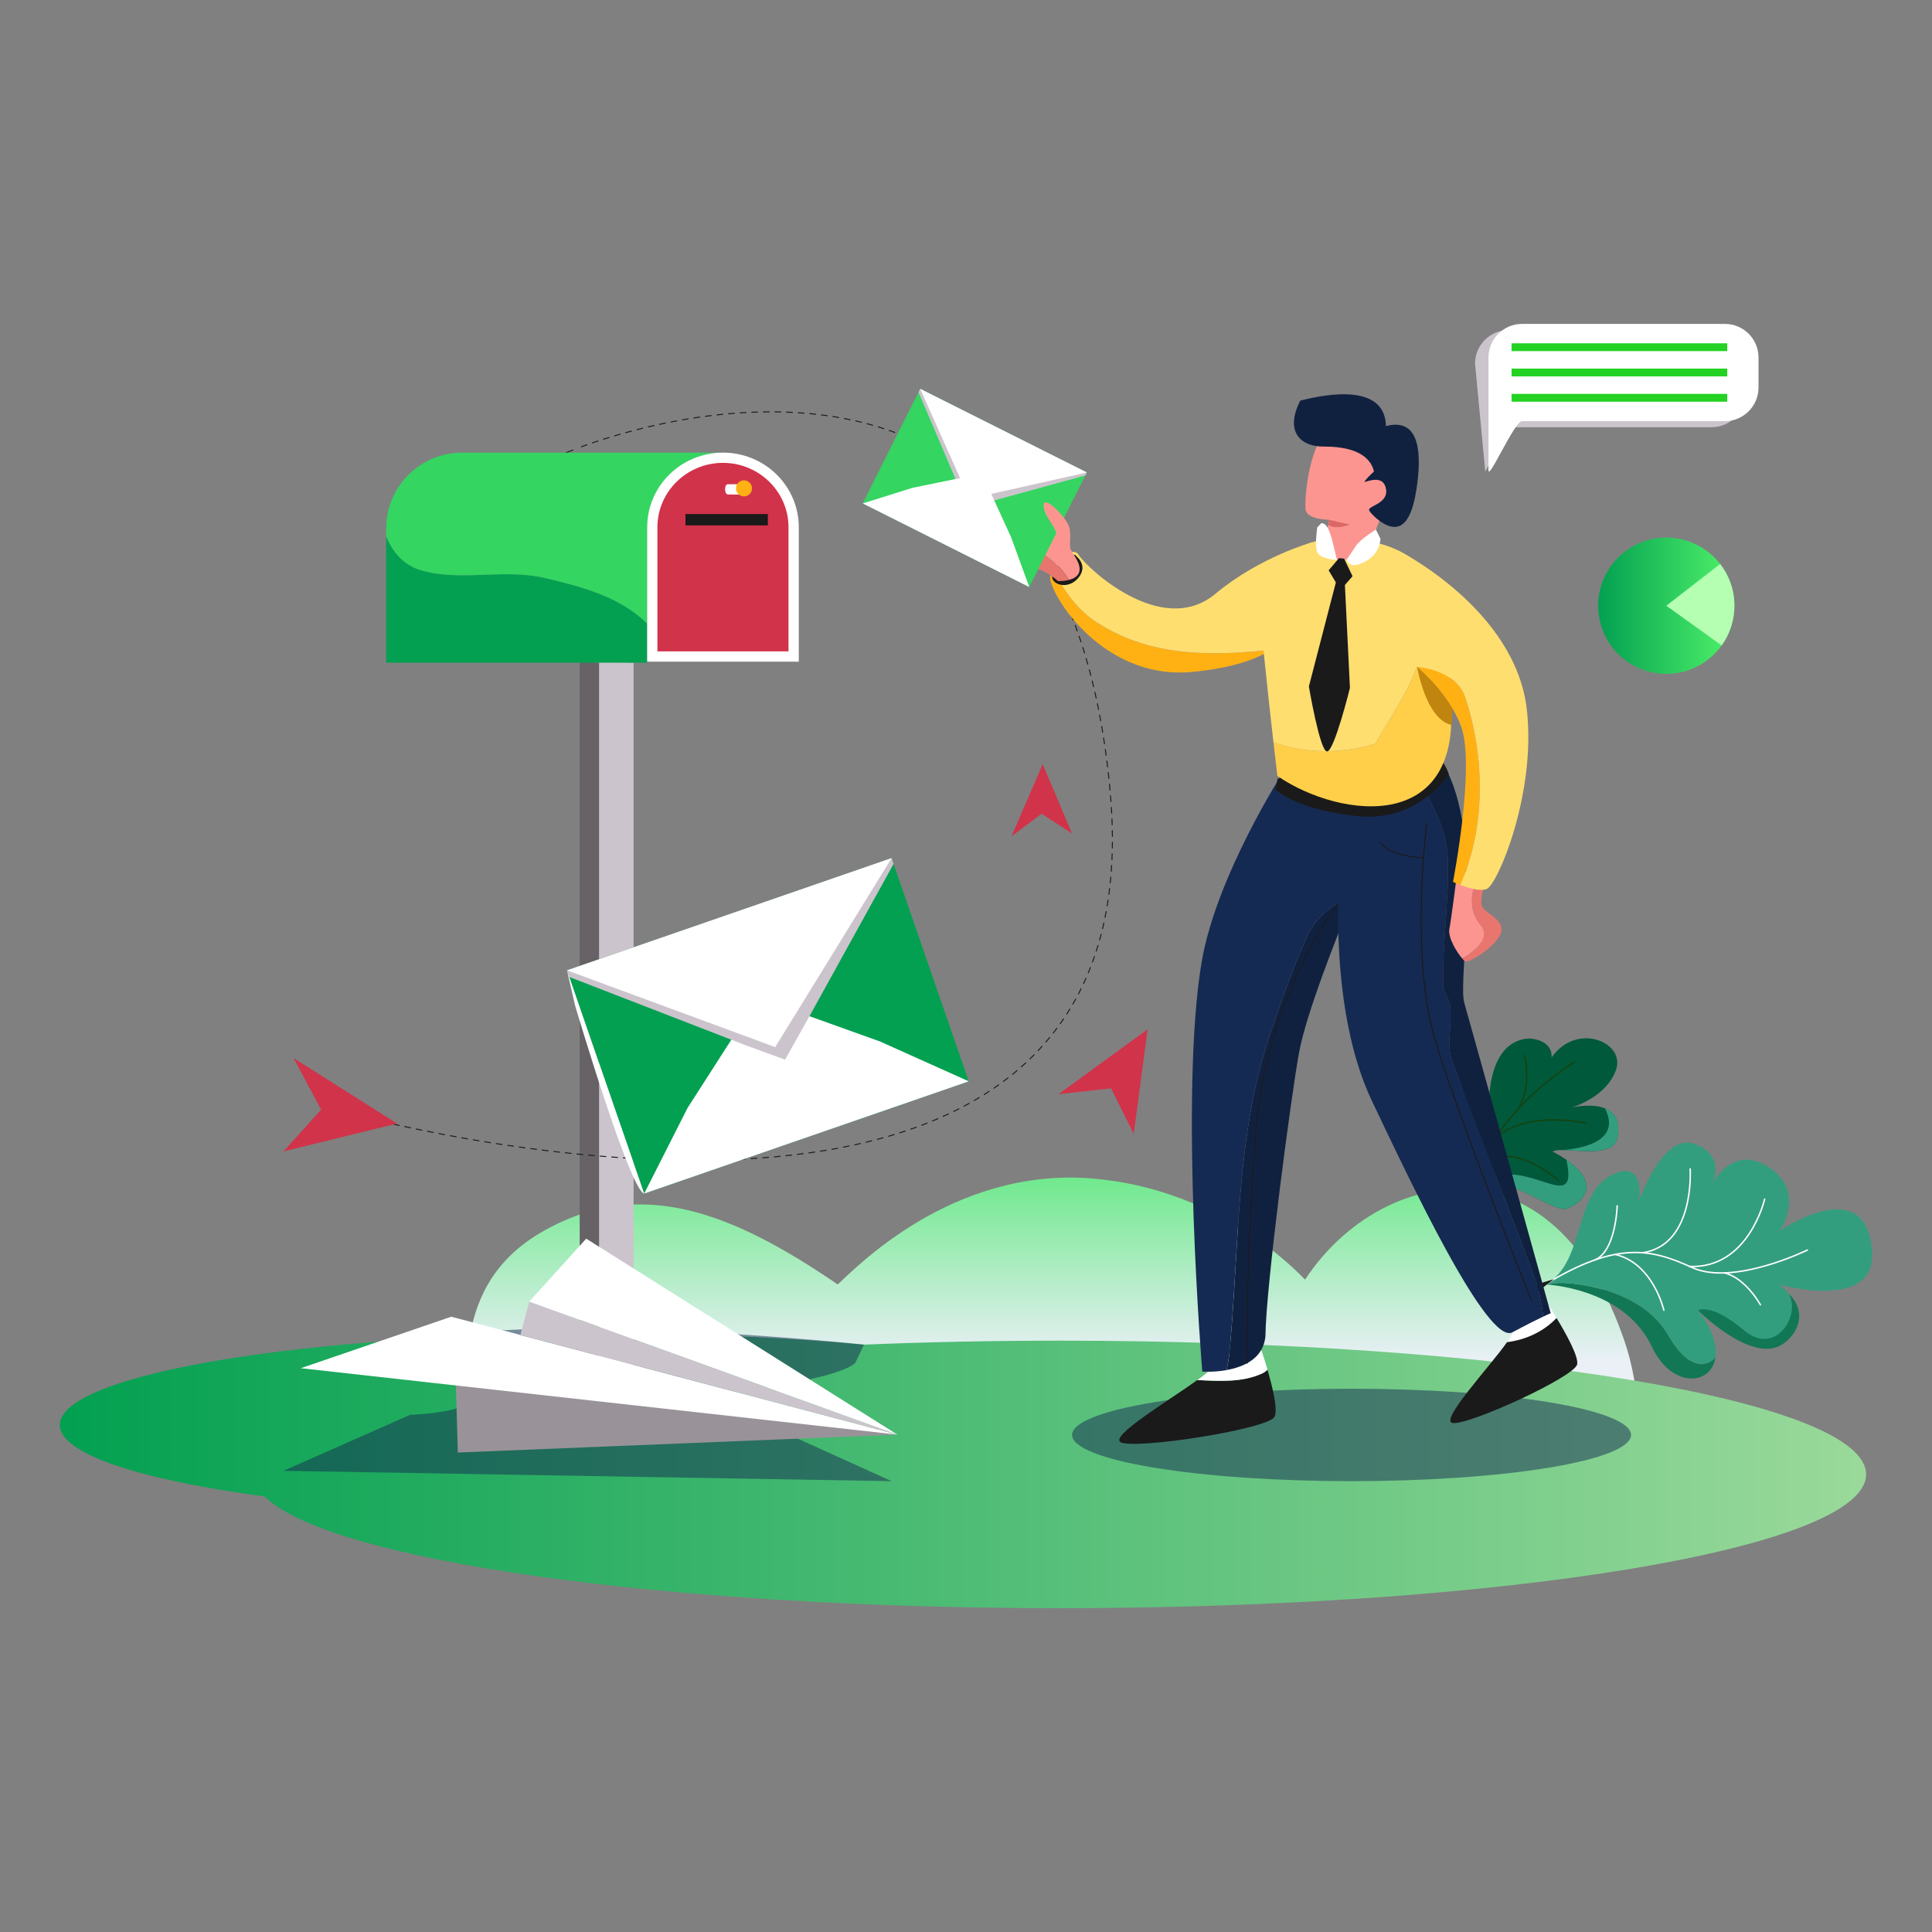 <svg height="4000" node-id="1" sillyvg="true" template-height="4000" template-width="4000" version="1.1" viewBox="0 0 4000 4000" width="4000" xmlns="http://www.w3.org/2000/svg" xmlns:xlink="http://www.w3.org/1999/xlink"><rect x="0" y="0" width="4000" height="4000" fill="#808080" stroke="none"/><defs node-id="116"><linearGradient gradientUnits="userSpaceOnUse" id="SVGID_1_" node-id="6" spreadMethod="pad" x1="2178.63" x2="2178.63" y1="2403.7" y2="2819.186"><stop offset="0" stop-color="#65e884"/><stop offset="1" stop-color="#ebf0f7"/></linearGradient><linearGradient gradientUnits="userSpaceOnUse" id="SVGID_2_" node-id="30" spreadMethod="pad" x1="123.818" x2="3863.608" y1="3045.175" y2="3045.175"><stop offset="0" stop-color="#03a051"/><stop offset="1" stop-color="#9ad99a"/></linearGradient><linearGradient gradientUnits="userSpaceOnUse" id="SVGID_3_" node-id="47" spreadMethod="pad" x1="3308.861" x2="3590.949" y1="1254.116" y2="1254.116"><stop offset="0" stop-color="#03a051"/><stop offset="1" stop-color="#50f26a"/></linearGradient></defs><g node-id="371"><path d="M 967.00 2950.20 C 980.30 2900.00 914.30 2672.70 1118.70 2552.50 C 1325.00 2431.10 1519.40 2512.50 1734.40 2659.30 C 1768.00 2629.00 1969.80 2415.50 2262.20 2440.00 C 2509.10 2460.70 2662.70 2608.90 2702.00 2649.30 C 2791.50 2513.40 2941.80 2440.40 3078.10 2467.30 C 3265.60 2504.20 3340.60 2713.10 3360.20 2767.60 C 3382.20 2828.90 3388.80 2883.70 3390.50 2922.30 C 2515.90 2933.50 1841.50 2939.10 967.00 2950.20 Z" fill="url(#SVGID_1_)" fill-rule="nonzero" group-id="1" node-id="141" stroke="none" target-height="534.7" target-width="2476.2" target-x="914.3" target-y="2415.5"/><g node-id="372"><path d="M 3214.70 2384.30 C 3225.50 2389.90 3234.90 2395.60 3243.00 2401.20 C 3301.40 2441.40 3294.00 2479.70 3246.90 2501.30 C 3220.20 2515.50 3135.00 2437.70 3090.60 2459.00 C 3059.70 2473.80 3041.30 2509.10 3033.00 2529.10 C 3029.40 2537.80 3027.70 2543.50 3027.70 2543.50 C 3027.70 2543.50 3029.00 2497.50 3016.50 2470.80 C 3016.50 2470.80 2924.60 2296.30 3016.50 2259.50 C 3073.50 2239.20 3082.40 2305.70 3083.20 2312.40 C 3082.40 2302.40 3072.20 2157.20 3164.60 2150.00 C 3164.60 2150.00 3213.80 2150.00 3212.50 2189.30 C 3264.40 2114.90 3366.50 2157.80 3345.60 2215.60 C 3325.40 2271.50 3257.80 2291.80 3253.40 2293.10 C 3256.80 2292.30 3296.80 2283.30 3324.40 2295.40 C 3342.50 2303.30 3355.20 2320.30 3348.90 2354.60 C 3342.50 2394.60 3272.70 2381.60 3235.50 2381.10 C 3235.50 2381.10 3235.40 2381.10 3235.40 2381.10 C 3230.30 2381.00 3225.70 2381.20 3222.10 2381.70 C 3218.90 2382.10 3216.30 2383.00 3214.70 2384.30 Z" fill="#00593b" fill-rule="nonzero" group-id="1,2" node-id="145" stroke="none" target-height="428.6" target-width="441.9" target-x="2924.6" target-y="2114.9"/><path d="M 3260.30 2198.90 C 3260.30 2198.90 3043.20 2323.30 3027.40 2548.20" fill="none" group-id="1,2" node-id="147" stroke="#134411" stroke-linecap="round" stroke-width="3" target-height="349.3" target-width="232.9" target-x="3027.4" target-y="2198.9"/><path d="M 3226.80 2444.10 C 3226.80 2444.10 3125.10 2352.60 3061.60 2416.60" fill="none" group-id="1,2" node-id="149" stroke="#134411" stroke-linecap="round" stroke-width="3" target-height="91.5" target-width="165.2" target-x="3061.6" target-y="2352.6"/><path d="M 3282.70 2325.20 C 3282.70 2325.20 3168.40 2298.30 3099.50 2352.80" fill="none" group-id="1,2" node-id="151" stroke="#134411" stroke-linecap="round" stroke-width="3" target-height="54.5" target-width="183.2" target-x="3099.5" target-y="2298.3"/><path d="M 3156.10 2184.90 C 3156.10 2184.90 3172.40 2240.40 3145.60 2293.60" fill="none" group-id="1,2" node-id="153" stroke="#134411" stroke-linecap="round" stroke-width="3" target-height="108.7" target-width="26.8" target-x="3145.6" target-y="2184.9"/><path d="M 3032.60 2305.40 C 3032.60 2305.40 3058.50 2372.70 3048.50 2444.90" fill="none" group-id="1,2" node-id="155" stroke="#1a1a1a" stroke-linecap="round" stroke-width="3" target-height="139.5" target-width="25.9" target-x="3032.6" target-y="2305.4"/><path d="M 3246.90 2501.30 C 3220.20 2515.50 3135.00 2437.70 3090.60 2459.00 C 3059.70 2473.80 3041.30 2509.10 3033.00 2529.10 C 3035.20 2495.20 3047.80 2450.00 3096.60 2435.50 C 3178.10 2411.30 3267.80 2512.60 3243.00 2401.20 C 3301.40 2441.40 3294.00 2479.70 3246.90 2501.30 Z" fill="#339e7e" fill-rule="nonzero" group-id="1,2" node-id="157" stroke="none" target-height="127.9" target-width="268.4" target-x="3033" target-y="2401.2"/><path d="M 3235.60 2381.00 C 3270.30 2378.30 3358.10 2364.70 3323.30 2295.70 C 3323.70 2295.60 3324.10 2295.40 3324.50 2295.30 C 3342.60 2303.20 3355.30 2320.20 3349.00 2354.50 C 3342.60 2394.50 3272.80 2381.50 3235.60 2381.00 Z" fill="#339e7e" fill-rule="nonzero" group-id="1,2" node-id="159" stroke="none" target-height="99.2" target-width="122.5" target-x="3235.6" target-y="2295.3"/></g><g node-id="373"><path d="M 3344.20 2429.30 C 3254.40 2465.10 3284.80 2615.70 3199.00 2659.30 C 3199.00 2659.30 3200.10 2659.30 3202.30 2659.50 C 3207.30 2658.60 3213.00 2657.70 3219.20 2656.80 C 3248.30 2652.90 3396.30 2665.50 3453.10 2763.80 C 3509.20 2861.00 3550.60 2812.10 3551.60 2811.00 C 3551.60 2811.00 3551.60 2811.00 3551.60 2811.00 C 3555.40 2786.50 3546.30 2752.90 3515.70 2713.00 C 3616.70 2717.80 3617.10 2846.10 3696.50 2759.80 C 3747.60 2704.20 3686.30 2660.90 3684.20 2659.50 C 3688.10 2661.00 3884.90 2715.20 3875.90 2590.70 C 3863.80 2425.30 3687.20 2546.40 3684.90 2548.50 C 3686.20 2546.70 3739.50 2467.30 3662.60 2416.90 C 3592.10 2370.70 3551.70 2438.50 3544.80 2451.70 C 3549.90 2440.80 3569.10 2391.50 3509.50 2368.70 C 3443.00 2343.30 3394.10 2484.40 3393.00 2487.40 C 3393.30 2485.40 3407.00 2404.30 3344.20 2429.30 Z" fill="#339e7e" fill-rule="nonzero" group-id="1,3" node-id="164" stroke="none" target-height="517.7" target-width="685.9" target-x="3199" target-y="2343.3"/><path d="M 3199.00 2659.30 C 3346.30 2569.70 3417.80 2584.90 3503.10 2624.20 C 3588.40 2663.50 3742.00 2588.10 3742.00 2588.10" fill="none" group-id="1,3" node-id="166" stroke="#ffffff" stroke-linecap="round" stroke-width="3" target-height="93.8" target-width="543" target-x="3199" target-y="2569.7"/><path d="M 3653.50 2482.70 C 3653.50 2482.70 3620.20 2627.40 3497.80 2622.00" fill="none" group-id="1,3" node-id="168" stroke="#ffffff" stroke-linecap="round" stroke-width="3" target-height="144.7" target-width="155.7" target-x="3497.8" target-y="2482.7"/><path d="M 3499.30 2420.00 C 3499.30 2420.00 3509.90 2578.20 3400.30 2593.70" fill="none" group-id="1,3" node-id="170" stroke="#ffffff" stroke-linecap="round" stroke-width="3" target-height="173.7" target-width="109.6" target-x="3400.3" target-y="2420"/><path d="M 3644.70 2701.40 C 3644.70 2701.40 3614.60 2646.50 3570.60 2635.50" fill="none" group-id="1,3" node-id="172" stroke="#ffffff" stroke-linecap="round" stroke-width="3" target-height="65.9" target-width="74.1" target-x="3570.6" target-y="2635.5"/><path d="M 3444.80 2712.70 C 3444.80 2712.70 3422.90 2615.40 3344.00 2597.20" fill="none" group-id="1,3" node-id="174" stroke="#ffffff" stroke-linecap="round" stroke-width="3" target-height="115.5" target-width="100.8" target-x="3344" target-y="2597.2"/><path d="M 3348.20 2496.50 C 3348.20 2496.50 3345.80 2590.10 3302.10 2608.50" fill="none" group-id="1,3" node-id="176" stroke="#ffffff" stroke-linecap="round" stroke-width="3" target-height="112" target-width="46.1" target-x="3302.1" target-y="2496.5"/><path d="M 3202.30 2659.50 C 3225.70 2661.10 3366.90 2675.40 3420.00 2788.30 C 3460.80 2875.00 3542.60 2869.00 3551.60 2811.00 C 3550.60 2812.10 3509.20 2861.00 3453.10 2763.80 C 3396.30 2665.50 3248.30 2652.90 3219.20 2656.80 C 3213.00 2657.70 3207.30 2658.60 3202.30 2659.50 Z" fill="#127755" fill-rule="nonzero" group-id="1,3" node-id="178" stroke="none" target-height="222.1" target-width="349.3" target-x="3202.3" target-y="2652.9"/><path d="M 3703.90 2679.20 C 3728.40 2723.70 3676.20 2809.40 3610.30 2753.90 C 3541.70 2696.30 3515.70 2713.00 3515.70 2713.00 C 3515.70 2713.00 3609.00 2806.70 3673.40 2790.70 C 3709.20 2781.80 3751.20 2725.10 3703.90 2679.20 Z" fill="#127755" fill-rule="nonzero" group-id="1,3" node-id="180" stroke="none" target-height="130.2" target-width="235.5" target-x="3515.7" target-y="2679.2"/><path d="M 3202.30 2659.50 C 3202.30 2659.50 3102.30 2746.00 3083.30 2718.30 C 3064.30 2690.60 3217.40 2648.40 3217.40 2648.40 L 3202.30 2659.50 Z" fill="#1a1a1a" fill-rule="nonzero" group-id="1,3" node-id="182" stroke="none" target-height="97.6" target-width="153.1" target-x="3064.3" target-y="2648.4"/></g><path d="M 2194.40 2775.70 C 2054.50 2775.70 1918.70 2778.60 1788.90 2783.90 C 1628.80 2769.20 1445.20 2760.80 1249.90 2760.80 C 628.00 2760.80 123.80 2845.60 123.80 2950.20 C 123.80 3010.10 289.40 3063.60 547.90 3098.30 C 679.30 3229.50 1366.50 3329.50 2194.40 3329.50 C 3116.30 3329.50 3863.60 3205.50 3863.60 3052.60 C 3863.60 2899.70 3116.30 2775.70 2194.40 2775.70 Z" fill="url(#SVGID_2_)" fill-rule="nonzero" group-id="1" node-id="185" stroke="none" target-height="568.7" target-width="3739.8" target-x="123.8" target-y="2760.8"/><path d="M 848.60 2929.40 L 586.90 3045.20 L 1846.00 3066.60 L 1457.10 2890.50 C 1457.10 2890.50 1723.70 2861.90 1770.40 2822.30 C 1788.90 2783.90 1788.90 2783.90 1788.90 2783.90 C 1788.90 2783.90 1141.60 2715.30 882.20 2774.00 C 1019.50 2828.40 1071.30 2919.00 848.60 2929.40 Z" fill="#152a52" fill-opacity="0.5" fill-rule="nonzero" group-id="1,4" node-id="189" stroke="none" target-height="351.3" target-width="1259.1" target-x="586.9" target-y="2715.3"/><path d="M 3376.90 2970.90 C 3376.90 2996.28 3315.93 3020.62 3207.40 3038.57 C 3098.88 3056.52 2951.68 3066.60 2798.20 3066.60 C 2644.72 3066.60 2497.52 3056.52 2389.00 3038.57 C 2280.47 3020.62 2219.50 2996.28 2219.50 2970.90 C 2219.50 2945.52 2280.47 2921.18 2389.00 2903.23 C 2497.52 2885.28 2644.72 2875.20 2798.20 2875.20 C 2951.68 2875.20 3098.88 2885.28 3207.40 2903.23 C 3315.93 2921.18 3376.90 2945.52 3376.90 2970.90 Z" fill="#152a52" fill-opacity="0.5" fill-rule="nonzero" group-id="1,5" node-id="194" stroke="none" target-height="191.4" target-width="1157.4" target-x="2219.5" target-y="2875.2"/><path d="M 1233.80 1369.40 L 1233.80 2878.40 L 1311.80 2878.40 L 1311.80 1372.00 Z" fill="#ccc4cc" fill-rule="nonzero" group-id="1" node-id="197" stroke="none" target-height="1509" target-width="78" target-x="1233.8" target-y="1369.4"/><path d="M 1200.20 1369.40 L 1200.20 2878.40 L 1240.30 2878.40 L 1240.30 1372.00 Z" fill="#666266" fill-rule="nonzero" group-id="1" node-id="199" stroke="none" target-height="1509" target-width="40.1" target-x="1200.2" target-y="1369.4"/><path d="M 2191.50 2265.40 L 2376.00 2131.10 L 2347.30 2347.40 L 2300.20 2253.30 Z" fill="#d1334a" fill-rule="nonzero" group-id="1" node-id="201" stroke="none" target-height="216.3" target-width="184.5" target-x="2191.5" target-y="2131.1"/><path d="M 2094.10 1731.50 L 2158.80 1582.20 L 2219.50 1725.60 L 2156.50 1684.80 Z" fill="#d1334a" fill-rule="nonzero" group-id="1" node-id="203" stroke="none" target-height="149.3" target-width="125.4" target-x="2094.1" target-y="1582.2"/><path d="M 3123.50 884.60 L 3543.40 884.60 C 3581.90 884.60 3613.00 853.40 3613.00 815.00 L 3613.00 752.90 C 3613.00 714.40 3581.80 683.30 3543.40 683.30 L 3123.50 683.30 C 3085.00 683.30 3053.90 714.50 3053.90 752.90 L 3075.10 976.20 C 3075.10 976.10 3123.10 888.20 3123.50 884.60 Z" fill="#ccc4cc" fill-rule="nonzero" group-id="1,6" node-id="207" stroke="none" target-height="292.9" target-width="559.1" target-x="3053.9" target-y="683.3"/><path d="M 3151.30 871.91 L 3571.20 871.91 C 3609.70 871.91 3640.80 840.71 3640.80 802.31 L 3640.80 740.21 C 3640.80 701.71 3609.60 670.61 3571.20 670.61 L 3151.30 670.61 C 3112.80 670.61 3081.70 701.81 3081.70 740.21 L 3081.70 973.41 C 3081.70 996.11 3135.50 871.91 3151.30 871.91 Z" fill="#ffffff" fill-rule="nonzero" group-id="1,6" node-id="209" stroke="none" target-height="325.5" target-width="559.1" target-x="3081.699" target-y="670.611"/><path d="M 3576.11 726.96 L 3129.51 726.96 L 3129.51 710.76 L 3576.11 710.76 Z" fill="#24d224" fill-rule="nonzero" group-id="1,6,13" node-id="213" stroke="none" target-height="16.2" target-width="446.6" target-x="3129.507" target-y="710.764"/><path d="M 3576.11 779.32 L 3129.51 779.32 L 3129.51 763.12 L 3576.11 763.12 Z" fill="#24d224" fill-rule="nonzero" group-id="1,6,14" node-id="218" stroke="none" target-height="16.2" target-width="446.6" target-x="3129.507" target-y="763.124"/><path d="M 3576.11 831.68 L 3129.51 831.68 L 3129.51 815.48 L 3576.11 815.48 Z" fill="#24d224" fill-rule="nonzero" group-id="1,6,15" node-id="223" stroke="none" target-height="16.2" target-width="446.6" target-x="3129.507" target-y="815.483"/><path d="M 3590.90 1254.10 C 3590.90 1284.80 3581.10 1313.20 3564.50 1336.30 C 3538.90 1371.90 3497.10 1395.20 3449.90 1395.20 C 3372.00 1395.20 3308.90 1332.00 3308.90 1254.10 C 3308.90 1176.20 3372.10 1113.00 3449.90 1113.00 C 3495.20 1113.00 3535.50 1134.40 3561.40 1167.60 C 3579.90 1191.50 3590.90 1221.50 3590.90 1254.10 Z" fill="url(#SVGID_3_)" fill-rule="nonzero" group-id="1,7" node-id="229" stroke="none" target-height="282.2" target-width="282" target-x="3308.9" target-y="1113"/><path d="M 3590.90 1254.10 C 3590.90 1284.80 3581.10 1313.20 3564.50 1336.30 L 3449.90 1254.10 L 3561.40 1167.60 C 3579.90 1191.50 3590.90 1221.50 3590.90 1254.10 Z" fill="#b4ffb1" fill-rule="nonzero" group-id="1,7" node-id="231" stroke="none" target-height="168.7" target-width="141" target-x="3449.9" target-y="1167.6"/><path d="M 678.90 2293.60 C 678.90 2293.60 683.70 2295.00 692.90 2297.50" fill="none" group-id="1,8,16" node-id="238" stroke="#1a1a1a" stroke-linecap="round" stroke-width="2" target-height="3.9" target-width="14" target-x="678.9" target-y="2293.6"/><path d="M 720.90 2305.00 C 984.10 2372.80 2389.90 2687.30 2298.90 1643.60 C 2208.10 603.80 1362.20 866.10 1199.50 926.50" fill="none" group-id="1,8,16" node-id="240" stroke="#1a1a1a" stroke-dasharray="12.037 12.037" stroke-linecap="round" stroke-width="2" target-height="2083.5" target-width="1669" target-x="720.9" target-y="603.8"/><path d="M 1185.90 931.70 C 1177.10 935.10 1172.50 937.20 1172.50 937.20" fill="none" group-id="1,8,16" node-id="242" stroke="#1a1a1a" stroke-linecap="round" stroke-width="2" target-height="5.5" target-width="13.4" target-x="1172.5" target-y="931.7"/><path d="M 607.90 2190.70 L 822.10 2326.20 L 586.80 2383.90 L 664.80 2297.50 Z" fill="#d1334a" fill-rule="nonzero" group-id="1" node-id="246" stroke="none" target-height="193.2" target-width="235.3" target-x="586.8" target-y="2190.7"/><path d="M 2273.60 1290.40 C 2228.70 1262.60 2202.70 1221.70 2178.90 1179.20 C 2174.90 1187.70 2173.10 1196.40 2175.20 1203.40 C 2191.90 1261.40 2300.60 1407.20 2467.70 1391.20 C 2557.80 1382.60 2605.90 1362.20 2631.10 1345.40 C 2507.80 1358.50 2382.90 1360.20 2273.60 1290.40 Z" fill="#ffb114" fill-rule="nonzero" group-id="1,9" node-id="250" stroke="none" target-height="228" target-width="458" target-x="2173.1" target-y="1179.2"/><path d="M 2657.50 1319.10 L 2717.30 1122.50 C 2717.30 1122.50 2607.80 1153.00 2516.50 1229.30 C 2404.00 1323.40 2245.20 1171.70 2231.40 1146.20 C 2217.60 1133.50 2189.90 1156.00 2179.00 1179.20 C 2202.80 1221.70 2228.80 1262.70 2273.70 1290.40 C 2383.00 1360.10 2507.90 1358.50 2631.20 1345.40 C 2652.70 1331.00 2657.50 1319.10 2657.50 1319.10 Z" fill="#ffde70" fill-rule="nonzero" group-id="1,9" node-id="252" stroke="none" target-height="237.6" target-width="538.3" target-x="2179" target-y="1122.5"/><path d="M 2226.80 1151.50 C 2226.80 1151.50 2253.10 1170.50 2231.60 1196.00 C 2210.10 1221.50 2176.00 1208.10 2179.50 1192.00 C 2183.00 1175.80 2207.30 1145.20 2226.80 1150.30" fill="#1a1a1a" fill-rule="nonzero" group-id="1,9" node-id="254" stroke="#1a1a1a" stroke-linecap="round" stroke-width="2" target-height="76.3" target-width="77.1" target-x="2176" target-y="1145.2"/><path d="M 2478.90 2857.30 C 2524.60 2859.30 2571.50 2862.60 2612.80 2843.70 C 2617.10 2841.90 2620.80 2839.10 2624.10 2835.80 C 2634.90 2872.60 2646.00 2918.70 2638.80 2933.30 C 2626.10 2958.70 2353.70 3001.10 2320.80 2986.30 C 2295.10 2974.60 2416.70 2902.00 2478.90 2857.30 Z" fill="#1a1a1a" fill-rule="nonzero" group-id="1,9" node-id="256" stroke="none" target-height="165.3" target-width="350.9" target-x="2295.1" target-y="2835.8"/><path d="M 2612.90 2843.70 C 2571.60 2862.60 2524.70 2859.30 2479.00 2857.30 C 2496.30 2844.80 2509.10 2834.50 2512.80 2828.30 C 2529.80 2799.70 2608.20 2785.90 2608.20 2785.90 C 2608.20 2785.90 2616.20 2808.20 2624.30 2835.80 C 2620.90 2839.10 2617.10 2841.80 2612.90 2843.70 Z" fill="#ffffff" fill-rule="nonzero" group-id="1,9" node-id="258" stroke="none" target-height="76.7" target-width="145.3" target-x="2479" target-y="2785.9"/><path d="M 3120.20 2778.80 C 3126.60 2769.70 3130.90 2762.50 3132.00 2758.00 C 3139.40 2728.00 3202.90 2697.40 3202.90 2697.40 C 3202.90 2697.40 3211.70 2710.70 3222.70 2728.80 C 3196.00 2757.00 3158.70 2774.00 3120.20 2778.80 Z" fill="#ffffff" fill-rule="nonzero" group-id="1,9" node-id="260" stroke="none" target-height="81.4" target-width="102.5" target-x="3120.2" target-y="2697.4"/><path d="M 3120.20 2778.80 C 3158.80 2774.00 3196.00 2757.00 3222.70 2728.80 C 3242.10 2760.80 3268.30 2807.90 3265.40 2824.50 C 3260.80 2850.60 3038.90 2952.00 3007.20 2946.10 C 2980.20 2941.10 3083.90 2830.30 3120.20 2778.80 Z" fill="#1a1a1a" fill-rule="nonzero" group-id="1,9" node-id="262" stroke="none" target-height="223.2" target-width="288.1" target-x="2980.2" target-y="2728.8"/><path d="M 2707.10 1937.00 C 2675.60 2004.80 2651.40 2077.50 2627.20 2147.70 C 2557.00 2363.20 2566.70 2583.60 2544.90 2806.40 C 2543.60 2816.40 2541.70 2826.50 2539.50 2836.50 C 2574.80 2830.20 2616.50 2812.70 2620.00 2765.20 C 2620.90 2664.90 2672.90 2269.70 2689.60 2179.00 C 2704.30 2098.80 2767.50 1939.10 2800.50 1858.90 C 2759.50 1866.90 2724.10 1901.10 2707.10 1937.00 Z" fill="#102140" fill-rule="nonzero" group-id="1,9" node-id="264" stroke="none" target-height="977.6" target-width="261" target-x="2539.5" target-y="1858.9"/><path d="M 2931.90 1584.60 L 2657.70 1596.80 C 2657.70 1596.80 2518.00 1812.70 2487.70 1992.80 C 2441.70 2266.60 2489.20 2839.70 2489.20 2839.70 C 2489.20 2839.70 2512.50 2841.50 2539.40 2836.70 C 2541.60 2826.70 2543.50 2816.60 2544.80 2806.60 C 2566.60 2583.80 2556.90 2363.40 2627.10 2147.90 C 2651.30 2077.70 2675.50 2005.00 2707.00 1937.20 C 2723.90 1901.20 2759.30 1867.10 2800.30 1859.10 C 2812.40 1829.60 2820.50 1810.80 2820.50 1810.80 L 2931.90 1584.60 Z" fill="#152a52" fill-rule="nonzero" group-id="1,9" node-id="266" stroke="none" target-height="1256.9" target-width="490.2" target-x="2441.7" target-y="1584.6"/><path d="M 3007.40 2198.60 C 2992.90 2164.70 3007.40 2123.50 3002.60 2084.80 C 3002.60 2070.30 2990.50 2058.20 2988.10 2043.60 C 2985.70 1956.40 3000.20 1866.80 2997.80 1779.60 C 2995.80 1712.60 2961.80 1658.40 2929.60 1602.70 C 2896.50 1620.50 2847.20 1638.30 2782.60 1638.30 L 2772.80 1818.00 C 2772.80 1818.00 2750.60 2090.70 2840.30 2279.10 C 2917.30 2440.80 3080.70 2789.40 3132.00 2758.00 C 3162.80 2741.60 3183.00 2731.60 3195.30 2725.70 C 3192.40 2700.30 3187.30 2675.10 3179.40 2651.30 C 3123.70 2498.90 3063.10 2351.10 3007.40 2198.60 Z" fill="#152a52" fill-rule="nonzero" group-id="1,9" node-id="268" stroke="none" target-height="1186.7" target-width="444.7" target-x="2750.6" target-y="1602.7"/><path d="M 3031.70 2076.50 C 3016.60 2023.40 3079.20 1709.30 2979.00 1567.70 C 2979.00 1567.70 2962.10 1585.10 2929.40 1602.70 C 2961.60 1658.40 2995.60 1712.60 2997.60 1779.60 C 3000.00 1866.80 2985.50 1956.40 2987.90 2043.60 C 2990.30 2058.10 3002.40 2070.20 3002.40 2084.80 C 3007.20 2123.50 2992.70 2164.70 3007.20 2198.60 C 3062.90 2351.20 3123.40 2498.90 3179.10 2651.50 C 3187.00 2675.20 3192.00 2700.40 3195.00 2725.90 C 3206.00 2720.70 3210.60 2718.80 3210.60 2718.80 C 3210.60 2718.80 3046.90 2129.60 3031.70 2076.50 Z" fill="#102140" fill-rule="nonzero" group-id="1,9" node-id="270" stroke="none" target-height="1158.2" target-width="281.2" target-x="2929.4" target-y="1567.7"/><path d="M 2998.50 1603.00 C 2998.50 1603.00 2935.30 1703.30 2807.30 1688.40 C 2679.30 1673.50 2641.90 1634.20 2641.90 1634.20 L 2645.90 1613.10 L 2981.70 1572.70 C 2981.80 1572.70 2993.50 1585.90 2998.50 1603.00 Z" fill="#1a1a1a" fill-rule="nonzero" group-id="1,9" node-id="272" stroke="#1a1a1a" stroke-linecap="round" stroke-width="2" target-height="130.6" target-width="356.6" target-x="2641.9" target-y="1572.7"/><path d="M 2847.60 1539.90 C 2881.50 1479.40 2922.70 1423.70 2942.00 1355.90 C 2949.30 1331.70 2956.50 1309.90 2959.00 1285.70 C 2965.00 1247.90 2958.80 1212.10 2946.80 1178.10 C 2920.70 1150.70 2886.50 1130.90 2842.80 1122.50 C 2805.40 1115.30 2764.40 1104.40 2709.70 1125.40 C 2638.40 1153.70 2610.20 1205.90 2611.40 1274.50 C 2611.30 1303.50 2614.70 1334.80 2618.10 1367.30 C 2624.20 1427.00 2631.20 1490.00 2636.50 1536.40 C 2702.70 1562.10 2782.00 1559.90 2847.60 1539.90 Z" fill="#ffde70" fill-rule="nonzero" group-id="1,9" node-id="274" stroke="none" target-height="457.7" target-width="354.8" target-x="2610.2" target-y="1104.4"/><path d="M 3000.30 1423.00 C 3000.30 1423.00 3010.80 1302.90 2997.60 1264.70 C 2986.20 1231.60 2969.60 1201.90 2946.80 1178.00 C 2958.80 1212.00 2965.00 1247.90 2959.00 1285.60 C 2956.60 1309.80 2949.30 1331.60 2942.00 1355.80 C 2922.60 1423.60 2881.50 1479.30 2847.60 1539.80 C 2782.00 1559.80 2702.70 1562.10 2636.50 1536.10 C 2641.30 1578.10 2644.70 1606.50 2644.70 1606.50 C 2774.80 1696.10 3043.40 1731.30 3000.30 1423.00 Z" fill="#ffcf4a" fill-rule="nonzero" group-id="1,9" node-id="276" stroke="none" target-height="553.3" target-width="406.9" target-x="2636.5" target-y="1178"/><path d="M 2934.00 1380.70 C 2934.00 1380.70 2952.00 1489.30 3004.90 1500.80 C 3009.50 1477.50 3004.90 1436.10 3004.90 1436.10 C 3004.90 1436.10 2952.90 1379.70 2934.00 1380.70 Z" fill="#bf850f" fill-rule="nonzero" group-id="1,9" node-id="278" stroke="none" target-height="121.1" target-width="75.5" target-x="2934" target-y="1379.7"/><path d="M 2840.40 1146.20 C 2840.40 1146.20 2831.30 1137.00 2856.00 1078.10 C 2893.10 1045.30 2939.30 908.00 2829.20 867.20 C 2719.10 826.40 2700.40 1013.50 2702.80 1053.00 C 2703.50 1076.20 2751.90 1076.20 2751.90 1076.20 C 2751.90 1076.20 2742.40 1123.80 2737.60 1137.60 C 2746.10 1170.60 2826.10 1158.80 2840.40 1146.20 Z" fill="#fc9590" fill-rule="nonzero" group-id="1,9" node-id="280" stroke="none" target-height="344.2" target-width="238.9" target-x="2700.4" target-y="826.4"/><path d="M 2844.70 976.40 C 2844.70 976.40 2835.00 984.10 2825.80 995.90 C 2819.30 1004.20 2863.30 976.20 2869.60 1012.60 C 2875.00 1043.70 2829.50 1047.50 2834.90 1057.10 C 2838.30 1063.30 2848.10 1072.40 2856.00 1078.20 C 2911.80 1119.20 2926.70 1051.40 2932.80 1011.60 C 2942.60 947.30 2943.50 862.50 2869.50 882.20 C 2867.60 808.50 2784.20 806.00 2692.10 829.40 C 2658.90 894.50 2693.50 924.90 2740.40 924.60 C 2787.30 924.30 2835.10 935.30 2844.70 976.40 Z" fill="#102140" fill-rule="nonzero" group-id="1,9" node-id="282" stroke="none" target-height="313.2" target-width="284.6" target-x="2658.9" target-y="806"/><path d="M 2782.80 1156.50 L 2800.30 1193.00 L 2784.70 1210.90 L 2768.10 1209.60 L 2750.80 1180.90 L 2772.00 1155.70 Z" fill="#1a1a1a" fill-rule="nonzero" group-id="1,9" node-id="284" stroke="none" target-height="55.2" target-width="49.5" target-x="2750.8" target-y="1155.7"/><path d="M 2784.30 1207.20 L 2766.10 1204.50 L 2709.90 1421.20 C 2709.90 1421.20 2732.60 1555.80 2747.50 1555.80 C 2762.40 1555.80 2794.90 1424.20 2794.90 1424.20 L 2784.30 1207.20 Z" fill="#1a1a1a" fill-rule="nonzero" group-id="1,9" node-id="286" stroke="none" target-height="351.3" target-width="85" target-x="2709.9" target-y="1204.5"/><path d="M 2735.70 1083.10 C 2747.70 1083.10 2752.70 1100.20 2757.80 1116.90 L 2768.10 1159.30 C 2768.10 1159.30 2732.00 1157.60 2726.90 1142.60 C 2721.80 1127.70 2727.20 1092.00 2727.20 1092.00 L 2735.70 1083.10 Z" fill="#ffffff" fill-rule="nonzero" group-id="1,9" node-id="288" stroke="none" target-height="76.2" target-width="46.3" target-x="2721.8" target-y="1083.1"/><path d="M 2858.10 1115.60 L 2848.70 1096.40 C 2848.70 1096.40 2816.20 1116.60 2808.00 1129.30 C 2799.80 1142.00 2787.80 1159.00 2787.80 1159.00 C 2787.80 1159.00 2791.30 1169.00 2801.50 1170.10 C 2811.70 1171.10 2855.20 1157.80 2858.10 1115.60 Z" fill="#ffffff" fill-rule="nonzero" group-id="1,9" node-id="290" stroke="none" target-height="74.7" target-width="70.3" target-x="2787.8" target-y="1096.4"/><path d="M 2751.80 1076.20 L 2794.60 1086.20 C 2794.60 1086.20 2763.50 1097.80 2750.10 1086.50 C 2752.70 1078.10 2751.80 1076.20 2751.80 1076.20 Z" fill="#db6767" fill-rule="nonzero" group-id="1,9" node-id="292" stroke="none" target-height="21.6" target-width="44.5" target-x="2750.1" target-y="1076.2"/><path d="M 2096.90 1120.90 C 2089.90 1118.10 2082.90 1109.50 2079.10 1099.60 C 2070.60 1127.70 2102.60 1165.00 2143.80 1176.20 C 2169.80 1183.30 2190.40 1203.10 2190.40 1203.10 C 2190.40 1203.10 2201.40 1203.60 2212.60 1200.80 C 2188.50 1159.40 2149.40 1135.10 2096.90 1120.90 Z" fill="#e8766f" fill-rule="nonzero" group-id="1,9" node-id="294" stroke="none" target-height="104" target-width="142" target-x="2070.6" target-y="1099.6"/><path d="M 2225.10 1151.60 C 2192.80 1103.30 2215.40 1073.60 2186.40 1074.90 C 2164.20 1075.90 2172.80 1121.90 2172.80 1121.90 C 2172.80 1121.90 2117.70 1057.20 2088.40 1085.00 C 2083.80 1089.40 2080.80 1094.30 2079.20 1099.60 C 2082.90 1109.60 2089.90 1118.10 2097.00 1120.90 C 2149.60 1135.10 2188.60 1159.30 2212.80 1200.80 C 2229.60 1196.60 2246.70 1184.70 2225.10 1151.60 Z" fill="#fc9590" fill-rule="nonzero" group-id="1,9" node-id="296" stroke="none" target-height="143.6" target-width="167.5" target-x="2079.2" target-y="1057.2"/><path d="M 3065.50 1915.20 C 3040.40 1885.90 3044.20 1847.50 3059.90 1815.70 C 3050.20 1808.60 3035.50 1803.00 3016.40 1811.00 C 3016.40 1811.00 3004.90 1902.00 3000.80 1923.20 C 2997.40 1941.30 3016.20 1971.60 3027.50 1984.60 C 3056.60 1967.60 3087.00 1940.60 3065.50 1915.20 Z" fill="#fc9590" fill-rule="nonzero" group-id="1,9" node-id="298" stroke="none" target-height="181.6" target-width="89.6" target-x="2997.4" target-y="1803"/><path d="M 3066.90 1870.70 C 3066.50 1852.50 3073.60 1830.30 3073.60 1830.30 C 3073.60 1830.30 3068.90 1822.30 3059.90 1815.80 C 3044.30 1847.60 3040.40 1886.00 3065.50 1915.30 C 3087.00 1940.70 3056.50 1967.60 3027.40 1984.70 C 3029.40 1987.00 3031.10 1988.70 3032.50 1989.80 C 3041.60 1996.90 3109.90 1950.60 3108.90 1924.30 C 3107.90 1898.00 3067.30 1888.90 3066.90 1870.70 Z" fill="#e8766f" fill-rule="nonzero" group-id="1,9" node-id="300" stroke="none" target-height="181.1" target-width="82.5" target-x="3027.4" target-y="1815.8"/><path d="M 3034.10 1445.40 C 3022.00 1405.00 2977.80 1384.80 2934.00 1380.70 C 2965.30 1408.10 3004.20 1450.00 3024.60 1502.70 C 3055.50 1582.80 3008.30 1825.80 3008.30 1825.80 C 3008.30 1825.80 3014.50 1828.80 3023.50 1832.30 C 3076.10 1712.10 3074.50 1568.70 3034.10 1445.40 Z" fill="#ffb114" fill-rule="nonzero" group-id="1,9" node-id="302" stroke="none" target-height="451.6" target-width="142.1" target-x="2934" target-y="1380.7"/><path d="M 3161.00 1467.80 C 3136.70 1260.70 2895.70 1140.10 2895.70 1140.10 L 2886.50 1344.90 C 2886.50 1344.90 2907.50 1357.60 2934.00 1380.70 C 2977.80 1384.90 3022.00 1405.00 3034.10 1445.40 C 3074.50 1568.60 3076.10 1712.10 3023.50 1832.20 C 3039.20 1838.30 3063.20 1845.70 3077.60 1840.80 C 3100.30 1833.30 3181.40 1641.60 3161.00 1467.80 Z" fill="#ffde70" fill-rule="nonzero" group-id="1,9" node-id="304" stroke="none" target-height="705.6" target-width="294.9" target-x="2886.5" target-y="1140.1"/><path d="M 2131.04 1215.30 L 1786.16 1042.15 L 1905.24 804.96 L 2250.12 978.11 Z" fill="#34D561" fill-rule="nonzero" group-id="1,10,17" node-id="311" stroke="none" target-height="410.341" target-width="463.964" target-x="1786.16" target-y="804.961"/><path d="M 1901.70 812.10 L 1984.70 1006.80 L 2058.50 1036.10 L 2247.00 984.40 L 2250.10 978.20 L 1905.20 805.10 Z" fill="#ccc4cc" fill-rule="nonzero" group-id="1,10" node-id="314" stroke="none" target-height="231" target-width="348.4" target-x="1901.7" target-y="805.1"/><path d="M 2093.50 1112.60 L 2131.00 1215.40 L 1786.20 1042.30 L 1889.10 1010.00 L 2033.10 980.50 Z" fill="#ffffff" fill-rule="nonzero" group-id="1,10" node-id="316" stroke="none" target-height="234.9" target-width="344.8" target-x="1786.2" target-y="980.5"/><path d="M 2250.10 978.20 L 2006.80 1032.80 L 1905.20 805.10 Z" fill="#ffffff" fill-rule="nonzero" group-id="1,10" node-id="318" stroke="none" target-height="227.7" target-width="344.9" target-x="1905.2" target-y="805.1"/><path d="M 2005.71 2238.80 L 1333.65 2471.19 L 1173.81 2008.94 L 1845.87 1776.55 Z" fill="#03a051" fill-rule="nonzero" group-id="1,11,18" node-id="325" stroke="none" target-height="694.636" target-width="831.898" target-x="1173.809" target-y="1776.554"/><path d="M 1821.80 2156.20 L 2005.80 2238.80 L 1333.70 2471.20 L 1423.50 2293.90 L 1569.80 2065.90 Z" fill="#ffffff" fill-rule="nonzero" group-id="1,11" node-id="328" stroke="none" target-height="405.3" target-width="672.1" target-x="1333.7" target-y="2065.9"/><path d="M 1178.60 2022.70 L 1542.40 2163.60 L 1625.40 2193.90 L 1675.90 2103.90 L 1850.10 1788.60 L 1846.00 1776.60 L 1173.90 2009.00 Z" fill="#ccc4cc" fill-rule="nonzero" group-id="1,11" node-id="330" stroke="none" target-height="417.3" target-width="676.2" target-x="1173.9" target-y="1776.6"/><path d="M 1846.00 1776.60 L 1605.00 2167.90 L 1173.90 2009.00 Z" fill="#ffffff" fill-rule="nonzero" group-id="1,11" node-id="332" stroke="none" target-height="391.3" target-width="672.1" target-x="1173.9" target-y="1776.6"/><path d="M 2188.30 1113.00 C 2187.30 1090.40 2166.10 1074.90 2161.50 1053.20 C 2153.50 1014.80 2208.30 1070.90 2213.90 1091.90 C 2219.60 1112.90 2209.40 1131.20 2222.20 1154.80" fill="#fc9590" fill-rule="nonzero" group-id="1" node-id="335" stroke="none" target-height="140" target-width="68.7" target-x="2153.5" target-y="1014.8"/><path d="M 1125.80 1196.00 C 1038.60 1176.60 949.00 1205.70 866.70 1179.00 C 834.50 1167.90 812.00 1141.80 799.50 1109.80 L 799.50 1372.00 L 1339.80 1372.00 L 1339.80 1290.80 C 1282.30 1234.50 1203.00 1214.20 1125.80 1196.00 Z" fill="#03A051" fill-rule="nonzero" group-id="1" node-id="337" stroke="none" target-height="262.2" target-width="540.3" target-x="799.5" target-y="1109.8"/><path d="M 1496.80 937.20 L 956.50 937.20 C 869.80 937.20 799.50 1007.50 799.50 1094.20 L 799.50 1109.90 C 812.00 1141.90 834.40 1168.00 866.70 1179.10 C 949.00 1205.70 1038.60 1176.70 1125.80 1196.10 C 1203.00 1214.30 1282.40 1234.60 1339.90 1291.00 L 1339.90 1094.30 C 1339.90 1007.40 1410.10 937.20 1496.80 937.20 Z" fill="#34D561" fill-rule="nonzero" group-id="1" node-id="339" stroke="none" target-height="353.8" target-width="697.3" target-x="799.5" target-y="937.2"/><path d="M 1653.80 1091.70 L 1653.80 1369.90 L 1339.90 1369.90 L 1339.90 1091.70 C 1339.90 1006.30 1410.20 937.10 1496.90 937.10 C 1583.50 937.10 1653.80 1006.30 1653.80 1091.70 Z" fill="#ffffff" fill-rule="nonzero" group-id="1" node-id="341" stroke="none" target-height="432.8" target-width="313.9" target-x="1339.9" target-y="937.1"/><path d="M 1361.10 1348.60 L 1361.10 1091.60 C 1361.10 1018.10 1422.00 958.30 1496.80 958.30 C 1571.60 958.30 1632.50 1018.10 1632.50 1091.60 L 1632.50 1348.60 L 1361.10 1348.60 Z" fill="#d1334a" fill-rule="nonzero" group-id="1" node-id="343" stroke="none" target-height="390.3" target-width="271.4" target-x="1361.1" target-y="958.3"/><path d="M 1419.20 1064.30 L 1589.80 1064.30 L 1589.80 1087.80 L 1419.20 1087.80 Z" fill="#1a1a1a" fill-rule="nonzero" group-id="1" node-id="345" stroke="none" target-height="23.5" target-width="170.6" target-x="1419.2" target-y="1064.3"/><path d="M 1506.90 1002.60 L 1538.50 1002.60 L 1538.50 1023.80 C 1538.50 1023.80 1508.10 1024.00 1506.90 1023.80 C 1499.10 1022.60 1499.30 1002.60 1506.90 1002.60 Z" fill="#ffffff" fill-rule="nonzero" group-id="1" node-id="347" stroke="none" target-height="21.4" target-width="39.4" target-x="1499.1" target-y="1002.6"/><path d="M 1556.90 1011.10 C 1556.90 1020.27 1549.47 1027.70 1540.30 1027.70 C 1531.13 1027.70 1523.70 1020.27 1523.70 1011.10 C 1523.70 1001.93 1531.13 994.50 1540.30 994.50 C 1549.47 994.50 1556.90 1001.93 1556.90 1011.10 Z" fill="#ffb114" fill-rule="nonzero" group-id="1" node-id="349" stroke="none" target-height="33.2" target-width="33.2" target-x="1523.7" target-y="994.5"/><path d="M 940.30 2743.00 L 947.90 3007.30 L 1857.80 2970.20 Z" fill="#999399" fill-rule="nonzero" group-id="1,12" node-id="353" stroke="none" target-height="264.3" target-width="917.5" target-x="940.3" target-y="2743"/><path d="M 934.30 2726.10 L 1857.80 2970.20 L 622.80 2832.70 Z" fill="#ffffff" fill-rule="nonzero" group-id="1,12" node-id="355" stroke="none" target-height="244.1" target-width="1235" target-x="622.8" target-y="2726.1"/><path d="M 1095.80 2694.80 L 1857.80 2970.20 L 1077.40 2763.90 Z" fill="#ccc4cc" fill-rule="nonzero" group-id="1,12" node-id="357" stroke="none" target-height="275.4" target-width="780.4" target-x="1077.4" target-y="2694.8"/><path d="M 1213.70 2564.50 L 1095.80 2694.80 L 1857.80 2970.20 Z" fill="#ffffff" fill-rule="nonzero" group-id="1,12" node-id="359" stroke="none" target-height="405.7" target-width="762" target-x="1095.8" target-y="2564.5"/><path d="M 2858.10 1743.10 C 2858.10 1743.10 2867.40 1771.00 2947.00 1776.10" fill="none" group-id="1" node-id="362" stroke="#1a1a1a" stroke-linecap="round" stroke-width="2" target-height="33" target-width="88.9" target-x="2858.1" target-y="1743.1"/><path d="M 2953.70 1704.40 C 2953.70 1704.40 2919.60 1976.90 2969.60 2146.70 C 3019.60 2316.50 3171.40 2694.20 3171.40 2694.20" fill="none" group-id="1" node-id="364" stroke="#1a1a1a" stroke-linecap="round" stroke-width="2" target-height="989.8" target-width="251.8" target-x="2919.6" target-y="1704.4"/><path d="M 2770.50 1871.70 C 2770.50 1871.70 2622.20 2055.90 2599.90 2346.60 C 2577.60 2637.20 2582.20 2822.40 2582.20 2822.40" fill="none" group-id="1" node-id="366" stroke="#1a1a1a" stroke-linecap="round" stroke-width="2" target-height="950.7" target-width="192.9" target-x="2577.6" target-y="1871.7"/></g><path d="M 1173.90 2009.00 L 1190.70 2082.10 C 1190.70 2082.10 1303.50 2462.80 1333.70 2471.30 C 1246.70 2219.50 1173.90 2009.00 1173.90 2009.00 Z" fill="#ffffff" fill-rule="nonzero" node-id="369" stroke="none" target-height="462.3" target-width="159.8" target-x="1173.9" target-y="2009"/></svg>